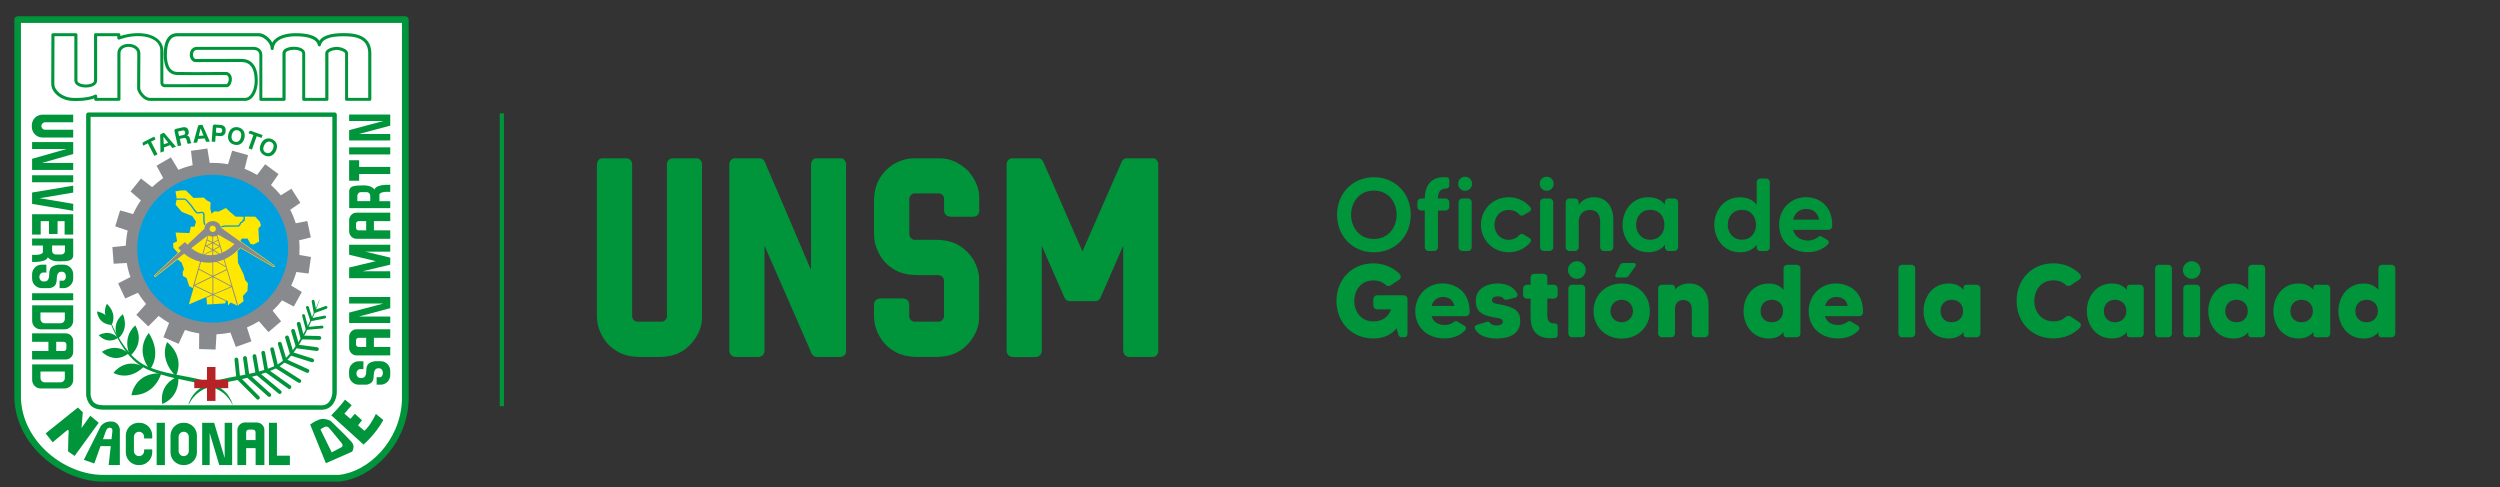 <?xml version="1.0" encoding="utf-8"?>
<!-- Generator: Adobe Illustrator 27.4.1, SVG Export Plug-In . SVG Version: 6.00 Build 0)  -->
<svg version="1.1" id="Capa_1" xmlns="http://www.w3.org/2000/svg" xmlns:xlink="http://www.w3.org/1999/xlink" x="0px" y="0px"
	 viewBox="0 0 462 90" style="enable-background:new 0 0 462 90;" xml:space="preserve">
<rect x="0" y="0" width="462" height="90" fill="#333333" stroke="none"/>
<style type="text/css">
	.st0{fill:#00953B;}
	.st1{fill:#FFFFFF;}
	.st2{fill:#B62327;}
	.st3{fill-rule:evenodd;clip-rule:evenodd;fill:#00953B;}
	.st4{fill-rule:evenodd;clip-rule:evenodd;fill:#00A0DF;}
	.st5{fill-rule:evenodd;clip-rule:evenodd;fill:#898A8D;}
	.st6{fill:#FFE800;}
	.st7{fill:#898A8D;}
</style>
<g>
	<path class="st0" d="M260.71,39.68c0,3.92-2.85,6.95-6.81,6.95c-3.96,0-6.81-3.02-6.81-6.95c0-3.92,2.85-6.93,6.81-6.93
		C257.86,32.76,260.71,35.76,260.71,39.68z M258.1,39.68c0-2.22-1.44-4.46-4.21-4.46c-2.77,0-4.21,2.24-4.21,4.46
		c0,2.24,1.44,4.48,4.21,4.48C256.67,44.16,258.1,41.92,258.1,39.68z"/>
	<path class="st0" d="M265.73,36.68h1.4c0.38,0,0.69,0.31,0.69,0.69v0.84c0,0.38-0.31,0.69-0.69,0.69h-1.4v6.79
		c0,0.38-0.31,0.69-0.69,0.69h-1.05c-0.38,0-0.69-0.31-0.69-0.69V38.9h-0.69c-0.36,0-0.67-0.31-0.67-0.69v-0.84
		c0-0.38,0.31-0.69,0.67-0.69h0.69c0-1.99,0.88-3.94,3.5-3.94c0.23,0,0.38,0,0.54,0.02c0.27,0.02,0.48,0.23,0.48,0.5v1.05
		c0,0.27-0.23,0.5-0.5,0.52C266.14,34.84,265.73,35.53,265.73,36.68z"/>
	<path class="st0" d="M269.46,33.96c0-0.71,0.57-1.3,1.28-1.3c0.73,0,1.3,0.59,1.3,1.3c0,0.71-0.57,1.3-1.3,1.3
		C270.04,35.26,269.46,34.67,269.46,33.96z M269.54,45.69v-8.32c0-0.38,0.31-0.69,0.69-0.69h1.05c0.38,0,0.69,0.31,0.69,0.69v8.32
		c0,0.38-0.31,0.69-0.69,0.69h-1.05C269.85,46.38,269.54,46.07,269.54,45.69z"/>
	<path class="st0" d="M280.81,43.4c0.17-0.19,0.44-0.25,0.65-0.12l1.22,0.71c0.27,0.15,0.34,0.5,0.15,0.75
		c-0.92,1.15-2.35,1.87-4.02,1.87c-2.91,0-5.13-2.24-5.13-5.07c0-2.85,2.22-5.09,5.13-5.09c1.66,0,3.1,0.73,4.02,1.88
		c0.19,0.25,0.11,0.59-0.15,0.77l-1.22,0.69c-0.21,0.13-0.48,0.08-0.65-0.11c-0.46-0.54-1.13-0.88-1.99-0.88
		c-1.63,0-2.64,1.24-2.64,2.76c0,1.49,1.01,2.76,2.64,2.76C279.68,44.29,280.35,43.95,280.81,43.4z"/>
	<path class="st0" d="M284.54,33.96c0-0.71,0.57-1.3,1.28-1.3c0.73,0,1.3,0.59,1.3,1.3c0,0.71-0.57,1.3-1.3,1.3
		C285.11,35.26,284.54,34.67,284.54,33.96z M284.61,45.69v-8.32c0-0.38,0.31-0.69,0.69-0.69h1.05c0.38,0,0.69,0.31,0.69,0.69v8.32
		c0,0.38-0.31,0.69-0.69,0.69h-1.05C284.92,46.38,284.61,46.07,284.61,45.69z"/>
	<path class="st0" d="M298.14,40.49v5.2c0,0.38-0.31,0.69-0.69,0.69h-1.05c-0.38,0-0.69-0.31-0.69-0.69v-4.71
		c0-1.24-0.52-2.18-1.89-2.18c-1.43,0-2.07,1.05-2.07,2.18v4.71c0,0.38-0.31,0.69-0.67,0.69h-1.07c-0.36,0-0.67-0.31-0.67-0.69
		v-8.32c0-0.38,0.31-0.69,0.67-0.69h1.07c0.36,0,0.67,0.31,0.67,0.69v0.5c0.54-0.78,1.42-1.42,2.83-1.42
		C297.03,36.45,298.14,38.42,298.14,40.49z"/>
	<path class="st0" d="M308.37,36.68h1.05c0.38,0,0.69,0.31,0.69,0.69v8.32c0,0.38-0.31,0.69-0.69,0.69h-1.05
		c-0.38,0-0.69-0.31-0.69-0.69v-0.46c-0.61,0.8-1.59,1.38-3.1,1.38c-3,0-4.73-2.54-4.73-5.07c0-2.55,1.72-5.09,4.73-5.09
		c1.51,0,2.49,0.57,3.1,1.38v-0.46C307.68,36.99,307.99,36.68,308.37,36.68z M307.59,41.54c0-1.51-0.96-2.76-2.62-2.76
		s-2.62,1.26-2.62,2.76c0,1.47,0.96,2.76,2.62,2.76S307.59,43.03,307.59,41.54z"/>
	<path class="st0" d="M325.3,32.99h1.07c0.38,0,0.69,0.31,0.69,0.69v12.02c0,0.38-0.31,0.69-0.69,0.69h-1.07
		c-0.36,0-0.67-0.31-0.67-0.69v-0.46c-0.63,0.8-1.59,1.38-3.1,1.38c-3,0-4.73-2.54-4.73-5.07c0-2.55,1.72-5.09,4.73-5.09
		c1.51,0,2.47,0.57,3.1,1.38v-4.15C324.63,33.29,324.93,32.99,325.3,32.99z M324.51,41.54c0-1.51-0.94-2.76-2.6-2.76
		s-2.62,1.26-2.62,2.76c0,1.47,0.96,2.76,2.62,2.76S324.51,43.03,324.51,41.54z"/>
	<path class="st0" d="M338.59,41.81c0,0.36-0.31,0.67-0.67,0.67h-6.56c0.34,1.28,1.42,1.97,2.76,1.97c0.88,0,1.53-0.36,1.91-0.69
		c0.17-0.15,0.4-0.17,0.59-0.06l1.09,0.65c0.29,0.17,0.33,0.56,0.1,0.8c-0.84,0.84-2.14,1.45-3.69,1.45c-3.21,0-5.34-2.12-5.34-5.07
		c0-3.04,2.28-5.09,4.96-5.09C336.49,36.45,338.73,38.38,338.59,41.81z M336.18,40.6c-0.25-1.28-1.11-1.99-2.41-1.99
		c-1.19,0-2.12,0.75-2.41,1.99H336.18z"/>
	<path class="st0" d="M254.47,54.57h4.97c0.36,0,0.67,0.31,0.67,0.69v6.47c0,0.33-0.27,0.59-0.59,0.59H259
		c-0.27,0-0.5-0.19-0.57-0.44l-0.33-1.22c-0.96,1.19-2.37,1.89-4.31,1.89c-3.96,0-6.81-2.97-6.81-6.93c0-3.98,2.85-6.95,6.81-6.95
		c1.97,0,3.67,0.75,4.88,1.97c0.29,0.31,0.25,0.82-0.11,1.05l-1.61,1.07c-0.27,0.17-0.61,0.13-0.84-0.08
		c-0.57-0.54-1.34-0.86-2.32-0.86c-2.33,0-3.52,1.89-3.52,3.79s1.19,3.79,3.52,3.79c1.82,0,2.85-0.98,3.29-2.24h-2.62
		c-0.36,0-0.67-0.31-0.67-0.69v-1.22C253.8,54.88,254.11,54.57,254.47,54.57z"/>
	<path class="st0" d="M271.59,57.73c0,0.38-0.31,0.69-0.67,0.69h-6.37c0.33,1.13,1.26,1.64,2.45,1.64c0.77,0,1.36-0.29,1.72-0.59
		c0.17-0.15,0.4-0.17,0.59-0.06l1.36,0.8c0.27,0.17,0.33,0.54,0.13,0.78c-0.84,0.94-2.18,1.55-3.81,1.55
		c-3.29,0-5.45-2.07-5.45-5.07c0-2.87,2.22-5.09,4.99-5.09C269.25,52.39,271.65,54.11,271.59,57.73z M268.76,56.54
		c-0.25-1.15-1.03-1.66-2.11-1.66c-0.99,0-1.8,0.59-2.09,1.66H268.76z"/>
	<path class="st0" d="M280.94,59.3c0,2.05-1.49,3.25-4.34,3.25c-1.72,0-3.39-0.48-4.02-1.78c-0.15-0.27,0-0.61,0.31-0.71l1.89-0.59
		c0.21-0.06,0.44,0.02,0.57,0.19c0.19,0.27,0.57,0.48,1.21,0.48c0.65,0,1.17-0.19,1.17-0.71c0-0.65-1.01-0.63-2.14-0.88
		c-1.88-0.4-2.87-1.07-2.87-2.98c0-2.03,1.72-3.18,4.15-3.18c1.45,0,2.91,0.61,3.52,1.88c0.13,0.29-0.04,0.65-0.34,0.73l-1.65,0.4
		c-0.19,0.04-0.4-0.04-0.52-0.21c-0.19-0.27-0.55-0.42-0.99-0.42c-0.61,0-1.17,0.17-1.17,0.73c0,0.63,1.03,0.67,1.8,0.82
		C279.97,56.83,280.94,57.52,280.94,59.3z"/>
	<path class="st0" d="M287.16,55.18h-1.22v3.06c0,1.01,0.36,1.53,1.34,1.53c0.02,0,0.04,0,0.06,0c0.29-0.02,0.52,0.21,0.52,0.5v1.65
		c0,0.25-0.17,0.46-0.42,0.5c-0.25,0.04-0.54,0.08-0.92,0.08c-2.99,0-3.67-2.03-3.67-3.94v-3.37h-0.69c-0.38,0-0.69-0.31-0.69-0.69
		v-1.19c0-0.38,0.31-0.69,0.69-0.69h0.69v-1.36c0-0.36,0.31-0.67,0.67-0.67h1.76c0.36,0,0.67,0.31,0.67,0.67v1.36h1.22
		c0.38,0,0.69,0.31,0.69,0.69v1.19C287.85,54.88,287.54,55.18,287.16,55.18z"/>
	<path class="st0" d="M289.76,49.9c0-0.9,0.75-1.63,1.65-1.63c0.9,0,1.63,0.73,1.63,1.63c0,0.9-0.73,1.63-1.63,1.63
		C290.5,51.53,289.76,50.8,289.76,49.9z M289.83,61.63v-8.32c0-0.38,0.31-0.69,0.69-0.69h1.74c0.38,0,0.69,0.31,0.69,0.69v8.32
		c0,0.38-0.31,0.69-0.69,0.69h-1.74C290.14,62.32,289.83,62.01,289.83,61.63z"/>
	<path class="st0" d="M304.89,57.48c0,2.87-2.16,5.09-5.2,5.09c-3.02,0-5.2-2.22-5.2-5.09c0-2.89,2.18-5.09,5.2-5.09
		C302.73,52.39,304.89,54.59,304.89,57.48z M301.77,57.48c0-1.13-0.82-2.08-2.09-2.08c-1.24,0-2.07,0.96-2.07,2.08
		c0,1.13,0.82,2.07,2.07,2.07C300.95,59.55,301.77,58.61,301.77,57.48z M300.07,48.6h1.89c0.27,0,0.44,0.31,0.29,0.54l-1.24,1.78
		c-0.15,0.23-0.42,0.36-0.69,0.36h-1.49c-0.25,0-0.42-0.27-0.31-0.48l0.78-1.7C299.44,48.79,299.74,48.6,300.07,48.6z"/>
	<path class="st0" d="M315.74,56.25v5.38c0,0.38-0.31,0.69-0.67,0.69h-1.76c-0.36,0-0.67-0.31-0.67-0.69V57.1
		c0-1.13-0.69-1.66-1.55-1.66c-0.92,0-1.55,0.57-1.55,1.66v4.53c0,0.38-0.31,0.69-0.69,0.69h-1.74c-0.38,0-0.69-0.31-0.69-0.69
		v-8.32c0-0.38,0.31-0.69,0.69-0.69h1.91c0.29,0,0.52,0.23,0.52,0.52v0.36c0.54-0.63,1.38-1.11,2.64-1.11
		C314.61,52.39,315.74,54.3,315.74,56.25z"/>
	<path class="st0" d="M330.29,48.93h1.74c0.38,0,0.69,0.31,0.69,0.69v12.02c0,0.38-0.31,0.69-0.69,0.69h-1.91
		c-0.29,0-0.52-0.23-0.52-0.52v-0.44c-0.56,0.71-1.42,1.19-2.74,1.19c-3,0-4.65-2.54-4.65-5.07c0-2.54,1.65-5.09,4.65-5.09
		c1.32,0,2.18,0.48,2.74,1.19v-3.96C329.6,49.23,329.91,48.93,330.29,48.93z M329.51,57.48c0-1.3-0.9-2.08-2.07-2.08
		c-1.3,0-2.09,0.88-2.09,2.08c0,1.19,0.78,2.07,2.09,2.07C328.61,59.55,329.51,58.76,329.51,57.48z"/>
	<path class="st0" d="M344.29,57.73c0,0.38-0.31,0.69-0.67,0.69h-6.37c0.33,1.13,1.26,1.64,2.45,1.64c0.77,0,1.36-0.29,1.72-0.59
		c0.17-0.15,0.4-0.17,0.59-0.06l1.36,0.8c0.27,0.17,0.33,0.54,0.13,0.78c-0.84,0.94-2.18,1.55-3.81,1.55
		c-3.29,0-5.45-2.07-5.45-5.07c0-2.87,2.22-5.09,4.99-5.09C341.96,52.39,344.35,54.11,344.29,57.73z M341.46,56.54
		c-0.25-1.15-1.03-1.66-2.11-1.66c-0.99,0-1.8,0.59-2.09,1.66H341.46z"/>
	<path class="st0" d="M351.5,48.93h1.76c0.36,0,0.67,0.31,0.67,0.69v12.02c0,0.38-0.31,0.69-0.67,0.69h-1.76
		c-0.36,0-0.67-0.31-0.67-0.69V49.62C350.83,49.23,351.14,48.93,351.5,48.93z"/>
	<path class="st0" d="M363.38,52.62h1.91c0.38,0,0.69,0.31,0.69,0.69v8.32c0,0.38-0.31,0.69-0.69,0.69h-1.91
		c-0.29,0-0.52-0.23-0.52-0.52v-0.44c-0.57,0.71-1.44,1.19-2.74,1.19c-3.02,0-4.65-2.54-4.65-5.07c0-2.54,1.63-5.09,4.65-5.09
		c1.3,0,2.16,0.48,2.74,1.19v-0.44C362.86,52.85,363.09,52.62,363.38,52.62z M362.77,57.48c0-1.3-0.92-2.08-2.09-2.08
		c-1.28,0-2.07,0.88-2.07,2.08c0,1.19,0.78,2.07,2.07,2.07C361.85,59.55,362.77,58.76,362.77,57.48z"/>
	<path class="st0" d="M381.78,58.55c0.25-0.21,0.57-0.25,0.84-0.08l1.61,1.07c0.36,0.23,0.42,0.73,0.11,1.05
		c-1.21,1.22-2.91,1.95-4.88,1.95c-3.96,0-6.79-2.97-6.79-6.93c0-3.98,2.83-6.95,6.79-6.95c1.97,0,3.67,0.75,4.88,1.97
		c0.31,0.31,0.25,0.82-0.11,1.05l-1.61,1.07c-0.27,0.17-0.59,0.13-0.84-0.08c-0.55-0.54-1.34-0.86-2.32-0.86
		c-2.33,0-3.52,1.89-3.52,3.79s1.19,3.79,3.52,3.79C380.44,59.41,381.23,59.07,381.78,58.55z"/>
	<path class="st0" d="M393.56,52.62h1.91c0.38,0,0.69,0.31,0.69,0.69v8.32c0,0.38-0.31,0.69-0.69,0.69h-1.91
		c-0.29,0-0.52-0.23-0.52-0.52v-0.44c-0.57,0.71-1.44,1.19-2.74,1.19c-3.02,0-4.65-2.54-4.65-5.07c0-2.54,1.63-5.09,4.65-5.09
		c1.3,0,2.16,0.48,2.74,1.19v-0.44C393.05,52.85,393.28,52.62,393.56,52.62z M392.95,57.48c0-1.3-0.92-2.08-2.09-2.08
		c-1.28,0-2.07,0.88-2.07,2.08c0,1.19,0.78,2.07,2.07,2.07C392.03,59.55,392.95,58.76,392.95,57.48z"/>
	<path class="st0" d="M398.94,48.93h1.76c0.36,0,0.67,0.31,0.67,0.69v12.02c0,0.38-0.31,0.69-0.67,0.69h-1.76
		c-0.36,0-0.67-0.31-0.67-0.69V49.62C398.27,49.23,398.57,48.93,398.94,48.93z"/>
	<path class="st0" d="M403.39,49.9c0-0.9,0.75-1.63,1.65-1.63c0.9,0,1.63,0.73,1.63,1.63c0,0.9-0.73,1.63-1.63,1.63
		C404.14,51.53,403.39,50.8,403.39,49.9z M403.47,61.63v-8.32c0-0.38,0.31-0.69,0.69-0.69h1.74c0.38,0,0.69,0.31,0.69,0.69v8.32
		c0,0.38-0.31,0.69-0.69,0.69h-1.74C403.78,62.32,403.47,62.01,403.47,61.63z"/>
	<path class="st0" d="M416.17,48.93h1.74c0.38,0,0.69,0.31,0.69,0.69v12.02c0,0.38-0.31,0.69-0.69,0.69H416
		c-0.29,0-0.52-0.23-0.52-0.52v-0.44c-0.56,0.71-1.42,1.19-2.74,1.19c-3,0-4.65-2.54-4.65-5.07c0-2.54,1.65-5.09,4.65-5.09
		c1.32,0,2.18,0.48,2.74,1.19v-3.96C415.48,49.23,415.79,48.93,416.17,48.93z M415.39,57.48c0-1.3-0.9-2.08-2.07-2.08
		c-1.3,0-2.09,0.88-2.09,2.08c0,1.19,0.78,2.07,2.09,2.07C414.49,59.55,415.39,58.76,415.39,57.48z"/>
	<path class="st0" d="M428.03,52.62h1.91c0.38,0,0.69,0.31,0.69,0.69v8.32c0,0.38-0.31,0.69-0.69,0.69h-1.91
		c-0.29,0-0.52-0.23-0.52-0.52v-0.44c-0.57,0.71-1.44,1.19-2.74,1.19c-3.02,0-4.65-2.54-4.65-5.07c0-2.54,1.63-5.09,4.65-5.09
		c1.3,0,2.16,0.48,2.74,1.19v-0.44C427.52,52.85,427.75,52.62,428.03,52.62z M427.42,57.48c0-1.3-0.92-2.08-2.09-2.08
		c-1.28,0-2.07,0.88-2.07,2.08c0,1.19,0.78,2.07,2.07,2.07C426.5,59.55,427.42,58.76,427.42,57.48z"/>
	<path class="st0" d="M440.22,48.93h1.74c0.38,0,0.69,0.31,0.69,0.69v12.02c0,0.38-0.31,0.69-0.69,0.69h-1.91
		c-0.29,0-0.52-0.23-0.52-0.52v-0.44c-0.56,0.71-1.42,1.19-2.74,1.19c-3,0-4.65-2.54-4.65-5.07c0-2.54,1.65-5.09,4.65-5.09
		c1.32,0,2.18,0.48,2.74,1.19v-3.96C439.53,49.23,439.83,48.93,440.22,48.93z M439.43,57.48c0-1.3-0.9-2.08-2.07-2.08
		c-1.3,0-2.09,0.88-2.09,2.08c0,1.19,0.78,2.07,2.09,2.07C438.53,59.55,439.43,58.76,439.43,57.48z"/>
</g>
<g id="Logotipo_iniciales">
	<path class="st0" d="M111.27,29.26h4.62c0.62,0.13,0.93,0.53,0.93,1.2v27.99c0,0.46,0.26,0.78,0.78,0.98
		c0.07,0.02,0.14,0.02,0.22,0.02h4.43c0.46,0,0.78-0.26,0.98-0.78c0.02-0.07,0.02-0.14,0.02-0.22V30.46c0-0.67,0.31-1.07,0.93-1.2
		h4.57c0.47,0,0.8,0.29,0.98,0.86v28.6c0,1.62-0.64,3.18-1.91,4.7c-0.73,0.77-1.37,1.29-1.91,1.57c-1.11,0.65-2.52,0.98-4.23,0.98
		h-3.28c-1.94,0-3.51-0.42-4.7-1.27c-1.44-0.9-2.46-2.28-3.08-4.16c-0.21-0.64-0.32-1.53-0.32-2.67V30.56
		c0-0.62,0.22-1.04,0.66-1.25C111.14,29.28,111.24,29.26,111.27,29.26z"/>
	<path class="st0" d="M140.48,29.26c0.47,0,0.86,0.46,1.15,1.37c0.06,0.07,2.8,6.47,8.22,19.21h0.02V30.56
		c0-0.62,0.22-1.04,0.66-1.25c0.16-0.03,0.26-0.05,0.29-0.05h4.6c0.42,0,0.73,0.29,0.93,0.86v34.92c-0.13,0.62-0.53,0.93-1.2,0.93
		h-4.09c-0.65,0-1.08-0.39-1.3-1.17c-0.1-0.2-2.92-6.65-8.46-19.36h-0.02v19.28c0,0.59-0.23,0.97-0.68,1.15
		c-0.13,0.07-0.32,0.1-0.56,0.1h-3.94c-0.88,0-1.32-0.44-1.32-1.32V30.39c0-0.57,0.29-0.95,0.86-1.13H140.48z"/>
	<path class="st0" d="M168.78,29.26h4.97c1.81,0,3.53,0.77,5.16,2.32c1.37,1.6,2.05,3.23,2.05,4.89v2.67
		c-0.13,0.6-0.53,0.91-1.2,0.91h-4.04c-0.57,0-0.95-0.23-1.15-0.69c-0.07-0.11-0.1-0.29-0.1-0.54v-2.08c0-0.46-0.25-0.78-0.76-0.98
		c-0.08-0.02-0.16-0.02-0.24-0.02h-4.43c-0.46,0-0.78,0.25-0.98,0.76c-0.02,0.08-0.02,0.16-0.02,0.24v6.58
		c0,0.46,0.26,0.78,0.78,0.98c0.07,0.02,0.14,0.02,0.22,0.02h3.86c2.02,0,3.65,0.47,4.89,1.42c0.68,0.47,1.35,1.16,1.98,2.06
		c0.78,1.34,1.17,2.6,1.17,3.79v7.12c0,1.62-0.64,3.18-1.91,4.7c-0.73,0.77-1.37,1.29-1.91,1.57c-1.11,0.65-2.52,0.98-4.23,0.98
		h-3.28c-1.94,0-3.51-0.42-4.7-1.27c-1.44-0.9-2.46-2.28-3.08-4.16c-0.21-0.64-0.32-1.53-0.32-2.67v-1.39
		c0-0.88,0.44-1.32,1.32-1.32h3.94c0.59,0,0.97,0.23,1.15,0.68c0.07,0.11,0.1,0.29,0.1,0.54v2.08c0,0.46,0.26,0.78,0.78,0.98
		c0.07,0.02,0.14,0.02,0.22,0.02h4.43c0.46,0,0.78-0.26,0.98-0.78c0.02-0.07,0.02-0.14,0.02-0.22v-6.58c0-0.47-0.25-0.8-0.76-0.98
		c-0.08-0.03-0.16-0.05-0.24-0.05h-3.84c-1.94,0-3.51-0.42-4.7-1.25c-1.44-0.91-2.46-2.31-3.08-4.18c-0.21-0.62-0.32-1.5-0.32-2.64
		v-5.46c0-2.02,0.47-3.65,1.42-4.89c0.46-0.68,1.13-1.35,2.03-1.98C166.32,29.65,167.59,29.26,168.78,29.26z"/>
	<path class="st0" d="M191.97,29.26c0.46,0,0.85,0.48,1.17,1.44c0.05,0.07,2.34,5.3,6.87,15.71h0.05
		c4.7-10.75,7.13-16.31,7.31-16.69c0.24-0.31,0.5-0.46,0.76-0.46h4.94c0.47,0,0.8,0.29,0.98,0.86v34.92
		c-0.13,0.62-0.53,0.93-1.2,0.93h-3.96c-0.88,0-1.32-0.44-1.32-1.32V45.44h-0.02c-2.72,6.28-4.15,9.54-4.28,9.79
		c-0.26,0.28-0.54,0.42-0.83,0.42h-4.72c-0.57,0-0.96-0.35-1.17-1.05c-2.64-5.97-3.98-9.02-4.01-9.15h-0.02v19.28
		c0,0.59-0.23,0.97-0.68,1.15c-0.11,0.07-0.3,0.1-0.56,0.1h-3.94c-0.88,0-1.32-0.44-1.32-1.32V30.39c0-0.57,0.29-0.95,0.86-1.13
		H191.97z"/>
</g>
<g id="Separador_00000021831872939351264230000000137491648151756434_">
	<rect x="92.35" y="20.95" class="st0" width="0.78" height="54.11"/>
</g>
<g id="Escudo_00000145029835758709467870000000920010310044604830_">
	<path id="Cuadro_1_00000075154110340595645610000000248498242129939096_" class="st1" d="M74.9,3.62v70.33
		c-0.28,7.68-6.28,13.84-12.24,14.43h-43.8c-6.87-0.1-15.19-5.99-15.6-14.68V3.62H74.9z"/>
	<path id="Marco_1_00000133523811014020742650000009406152702658944176_" class="st0" d="M62.66,89h-43.8
		c-7.34-0.1-15.8-6.4-16.21-15.27l0-70.11C2.64,3.28,2.91,3,3.25,3H74.9c0.34,0,0.62,0.28,0.62,0.62v70.33
		c-0.3,8.29-6.86,14.46-12.8,15.04C62.7,89,62.68,89,62.66,89z M3.87,4.24V73.7c0.38,8.16,8.2,13.97,14.99,14.06h43.77
		c5.41-0.55,11.38-6.23,11.65-13.83l0-69.69H3.87z"/>
	<g id="Marco_2_00000104703798648497176810000017277771549601838983_">
		<path class="st0" d="M59.53,75.72l-40.37-0.01c-2.37,0-2.96-1.23-3.23-2.56c-0.01-0.03-0.01-0.06-0.01-0.08V21.19
			c0-0.23,0.18-0.41,0.41-0.41h45.5c0.23,0,0.41,0.18,0.41,0.41v51.4C62.19,73.65,61.58,75.64,59.53,75.72z M16.74,73.02
			c0.22,1.06,0.56,1.87,2.42,1.87l40.36,0.01c1.78-0.07,1.9-2.24,1.9-2.33l0-50.97H16.74V73.02z"/>
	</g>
	<path id="siglas_unsm_00000178175621660231934090000009533324212410242998_" class="st0" d="M14.17,18.67
		c-0.27,0-0.56-0.01-0.87-0.02c-2.08-0.11-3.83-1.56-3.83-3.16l0.03-9.07c0-0.16,0.13-0.28,0.28-0.28l4.25,0
		c0.08,0,0.15,0.03,0.2,0.08c0.05,0.05,0.08,0.13,0.08,0.2v8.49c0.04,0.48,0.89,0.74,1.69,0.71c0.69-0.03,1.38-0.28,1.38-0.71V6.41
		c0-0.16,0.13-0.28,0.28-0.28l4.3,0c0.16,0,0.28,0.13,0.28,0.28v0.24c0.66-0.22,2.09-0.61,3.83-0.51c2.45,0.15,4.1,1.42,4.1,3.17
		c0,1.62,0.02,5.71,0.02,5.71c-0.03,0.5,0.08,0.51,0.24,0.54c2.5-0.02,5.08-0.01,7.64-0.01c1.27,0,2.53,0,3.78,0
		c0.12,0,0.35-0.29,0.41-0.73c0.02-0.19,0.06-0.8-0.45-0.96c-0.67,0-1.47,0.01-2.35,0.01c-2.14,0.02-4.8,0.04-6.72-0.01
		c-1.62-0.04-2.51-1.39-2.49-3.82c0.03-3.24,1.38-3.92,2.51-3.92h15.04c0.62,0,1.37,0.38,1.96,1c0.23,0.24,0.42,0.5,0.56,0.76
		c0.69-1.26,2.51-1.74,4.21-1.75c2.35-0.02,3.88,0.46,4.49,1.41c0.87-1.33,3.21-1.45,5.01-1.41c3.05,0.07,4.59,1.33,4.59,3.73
		c0,2.82,0,8.49,0,8.49c0,0.16-0.13,0.28-0.28,0.28h-4.29c-0.08,0-0.15-0.03-0.2-0.08c-0.05-0.05-0.08-0.13-0.08-0.2
		c0,0,0-5.45,0-8.49c0-0.04-0.03-0.1-0.09-0.15c-0.29-0.29-0.99-0.48-1.44-0.49c-0.6,0.01-1.55,0.3-1.55,0.63v8.51
		c0,0.16-0.13,0.28-0.28,0.28h-4.28c-0.16,0-0.28-0.13-0.28-0.28V9.87c0-0.18-0.14-0.34-0.4-0.46c-0.29-0.13-0.7-0.21-1.13-0.21
		c-0.76,0-1.54,0.25-1.54,0.67v8.49c0,0.16-0.13,0.28-0.28,0.28h-4.29c-0.08,0-0.15-0.03-0.2-0.08c-0.05-0.05-0.08-0.13-0.08-0.2
		c0,0,0-5.62,0-8.17c0-0.58-0.35-0.92-0.99-0.97l-10.66,0c-0.66,0.15-0.63,0.83-0.62,0.97c0.03,0.35,0.23,0.71,0.5,0.71
		c0.58,0,1.67,0,2.93-0.01c1.78-0.01,3.91-0.01,5.51-0.01c1.94,0,3.02,1.39,3.04,3.93c0.01,1.36-0.39,2.59-1.07,3.27
		c-0.37,0.37-0.8,0.56-1.26,0.56c-4.7,0-17.54,0-17.54,0c-0.65,0.03-1.19-0.36-1.53-0.69c-0.52-0.5-0.9-1.19-0.9-1.64
		c0-1.94,0-3.21,0.03-6.4c0-0.53-0.32-0.83-0.6-0.99c-0.57-0.33-1.41-0.35-1.95-0.03c-0.26,0.15-0.56,0.44-0.56,0.97v8.49
		c0,0.16-0.13,0.28-0.28,0.28h-4.3c-0.16,0-0.28-0.13-0.28-0.28v-0.17C16.87,18.39,15.84,18.67,14.17,18.67z M10.07,6.69l-0.03,8.79
		c0,1.29,1.53,2.5,3.29,2.6c2.98,0.15,4.18-0.56,4.19-0.57c0.09-0.05,0.2-0.06,0.29-0.01c0.09,0.05,0.15,0.14,0.15,0.25v0.33h3.73
		V9.87c0-0.63,0.3-1.15,0.85-1.46c0.72-0.41,1.78-0.4,2.52,0.03c0.57,0.33,0.88,0.86,0.88,1.49c-0.03,3.18-0.03,4.45-0.03,6.39
		c0,0.23,0.25,0.78,0.72,1.24c0.37,0.35,0.77,0.54,1.13,0.53c0.01,0,12.85,0,17.55,0c0.3,0,0.59-0.13,0.85-0.4
		c0.57-0.57,0.92-1.67,0.91-2.87c-0.02-2.23-0.85-3.36-2.47-3.36c-1.6,0-3.73,0.01-5.51,0.01c-1.27,0-2.35,0.01-2.94,0.01
		c-0.55,0-1-0.51-1.07-1.22c-0.06-0.67,0.25-1.42,1.1-1.59c0.02,0,0.04-0.01,0.05-0.01h10.71c0.96,0.07,1.54,0.65,1.54,1.54
		c0,2.21,0,6.71,0,7.88h3.72V9.87c0-1.28,2.37-1.49,3.47-0.97c0.47,0.22,0.73,0.57,0.73,0.97v8.21h3.71V9.86
		c0-0.88,1.45-1.19,2.11-1.2c0.57-0.01,1.43,0.24,1.84,0.65c0.22,0.21,0.26,0.42,0.26,0.56c0,2.63,0,7.05,0,8.21h3.73
		c0-1.18,0-5.77,0-8.21c0-2.09-1.28-3.1-4.04-3.16c-1.85-0.04-4.36,0.08-4.72,1.64c-0.03,0.13-0.15,0.24-0.28,0.22
		c-0.13,0-0.25-0.1-0.27-0.23c-0.28-1.37-2.46-1.65-4.21-1.63c-1.86,0.01-3.86,0.61-3.94,2.27c0,0,0,0,0,0
		c-0.01,0.16-0.14,0.28-0.3,0.27c-0.16-0.01-0.28-0.14-0.27-0.3c0,0,0,0,0,0l0,0c0.02-0.43-0.24-0.96-0.68-1.42
		c-0.48-0.5-1.09-0.82-1.55-0.82H32.78c-1.27,0-1.92,1.13-1.94,3.35c-0.01,1.46,0.32,3.2,1.94,3.24c1.91,0.05,4.57,0.03,6.7,0.01
		c0.89-0.01,1.71-0.01,2.39-0.01h0c0.02,0,0.05,0,0.07,0.01c0.65,0.17,1,0.8,0.89,1.59c-0.08,0.61-0.44,1.22-0.97,1.22
		c-1.25,0-2.51,0-3.78,0c-2.55,0-5.14-0.01-7.67,0c-0.58-0.08-0.81-0.43-0.77-1.12l0,0c0,0-0.02-4.08-0.02-5.7
		c0-1.45-1.4-2.48-3.57-2.61c-2.23-0.13-3.95,0.61-3.97,0.61c-0.09,0.04-0.19,0.03-0.27-0.02c-0.08-0.05-0.13-0.14-0.13-0.24V6.69
		l-3.73,0v8.2c0,0.72-0.77,1.23-1.93,1.28c-1.05,0.04-2.21-0.33-2.28-1.25l0-8.23L10.07,6.69z"/>
	<g id="Laurel_y_cruz_00000181062956038427789730000001043332072890480001_">
		<g>
			<path class="st0" d="M59.06,55.42c0,0-0.16,0.5-0.48,1.35c-0.32,0.85-0.8,2.06-1.46,3.47c-0.67,1.41-1.5,3.04-2.66,4.63
				c-0.58,0.8-1.24,1.58-2.04,2.26c-0.4,0.33-0.83,0.65-1.32,0.89c-0.25,0.12-0.47,0.22-0.71,0.33c-0.24,0.1-0.49,0.21-0.73,0.3
				c-1.96,0.76-4.02,1.22-5.93,1.61c-0.95,0.2-1.88,0.36-2.73,0.56c-0.86,0.19-1.66,0.41-2.37,0.68c-0.71,0.27-1.32,0.59-1.82,0.94
				c-0.5,0.36-0.87,0.75-1.15,1.09c-0.14,0.18-0.26,0.33-0.35,0.48c-0.09,0.15-0.17,0.27-0.23,0.38c-0.12,0.21-0.18,0.33-0.18,0.33
				l0,0c-0.01,0.02-0.03,0.02-0.05,0.01c-0.02-0.01-0.02-0.03-0.02-0.04c0,0,0.04-0.12,0.13-0.36c0.04-0.12,0.1-0.25,0.18-0.42
				c0.07-0.17,0.18-0.34,0.3-0.54c0.24-0.39,0.6-0.84,1.1-1.27c0.5-0.43,1.13-0.83,1.86-1.15c0.73-0.33,1.55-0.59,2.43-0.82
				c0.88-0.21,1.8-0.42,2.76-0.58c1.91-0.35,3.95-0.7,5.88-1.4c0.24-0.08,0.47-0.18,0.71-0.27c0.23-0.1,0.49-0.2,0.71-0.3
				c0.45-0.21,0.86-0.5,1.25-0.8c0.77-0.63,1.43-1.38,2.02-2.14c1.16-1.54,2.05-3.13,2.76-4.51c0.7-1.39,1.22-2.58,1.57-3.41
				c0.35-0.84,0.52-1.33,0.52-1.33c0.01-0.02,0.03-0.03,0.05-0.02C59.05,55.38,59.06,55.4,59.06,55.42"/>
			<g>
				<g>
					<path class="st0" d="M47.67,73.85c-0.09,0-0.18-0.03-0.25-0.1l-3.73-3.74l-0.35-3.54c-0.02-0.19,0.12-0.36,0.31-0.38
						c0.19-0.02,0.36,0.12,0.38,0.31l0.33,3.29l3.55,3.56c0.14,0.14,0.14,0.36,0,0.5C47.85,73.82,47.76,73.85,47.67,73.85z"/>
				</g>
				<g>
					<path class="st0" d="M49.76,73.35c-0.08,0-0.17-0.03-0.23-0.09l-4.14-3.72l-0.47-3.33c-0.03-0.19,0.11-0.37,0.3-0.4
						c0.2-0.03,0.37,0.11,0.4,0.3l0.44,3.08L50,72.74c0.14,0.13,0.16,0.35,0.03,0.49C49.95,73.31,49.86,73.35,49.76,73.35z"/>
				</g>
				<g>
					<path class="st0" d="M51.7,72.81c-0.08,0-0.16-0.03-0.22-0.08l-4.22-3.52l-0.58-3.34c-0.03-0.19,0.1-0.37,0.29-0.41
						c0.2-0.03,0.37,0.1,0.4,0.29l0.53,3.09l4.02,3.36c0.15,0.12,0.17,0.34,0.04,0.49C51.9,72.77,51.8,72.81,51.7,72.81z"/>
				</g>
				<g>
					<path class="st0" d="M53.49,71.89c-0.07,0-0.14-0.02-0.2-0.06l-4.39-3.14l-0.6-3.44c-0.03-0.19,0.09-0.37,0.28-0.41
						c0.19-0.03,0.37,0.09,0.4,0.28l0.55,3.15l4.16,2.97c0.16,0.11,0.19,0.33,0.08,0.49C53.71,71.84,53.6,71.89,53.49,71.89z"/>
				</g>
				<g>
					<path class="st0" d="M55.31,70.76c-0.06,0-0.13-0.02-0.19-0.05l-4.38-2.78l-0.79-3.32c-0.04-0.19,0.07-0.38,0.26-0.42
						c0.19-0.04,0.38,0.07,0.42,0.26l0.73,3.05l4.14,2.63c0.16,0.1,0.21,0.32,0.11,0.48C55.54,70.7,55.43,70.76,55.31,70.76z"/>
				</g>
				<g>
					<path class="st0" d="M56.81,68.91c-0.05,0-0.1-0.01-0.14-0.03l-4.31-1.96l-0.99-3.29c-0.06-0.19,0.05-0.38,0.23-0.44
						c0.19-0.05,0.38,0.05,0.44,0.23l0.9,2.99l4.02,1.82c0.18,0.08,0.25,0.29,0.17,0.46C57.07,68.83,56.94,68.91,56.81,68.91z"/>
				</g>
				<g>
					<path class="st0" d="M57.69,66.95c-0.03,0-0.07-0.01-0.11-0.02l-3.92-1.24l-0.96-3.23c-0.06-0.19,0.05-0.38,0.24-0.44
						c0.19-0.06,0.38,0.05,0.44,0.24l0.86,2.88l3.56,1.13c0.18,0.06,0.29,0.26,0.23,0.44C57.98,66.86,57.84,66.95,57.69,66.95z"/>
				</g>
				<g>
					<path class="st0" d="M58.56,64.86c-0.02,0-0.03,0-0.05,0l-3.77-0.5l-0.92-3.11c-0.05-0.19,0.05-0.38,0.24-0.44
						c0.19-0.05,0.38,0.05,0.44,0.24l0.79,2.68l3.32,0.44c0.19,0.03,0.33,0.2,0.3,0.39C58.88,64.73,58.73,64.86,58.56,64.86z"/>
				</g>
				<g>
					<path class="st0" d="M59.02,62.8C59.02,62.8,59.02,62.8,59.02,62.8l-3.44-0.09l-0.72-2.78c-0.05-0.19,0.06-0.38,0.25-0.43
						c0.19-0.05,0.38,0.06,0.43,0.25l0.59,2.27l2.9,0.08c0.19,0.01,0.35,0.17,0.34,0.36C59.37,62.65,59.21,62.8,59.02,62.8z"/>
				</g>
				<g>
					<path class="st0" d="M56.53,60.97l-0.69-2.59c-0.04-0.14,0.05-0.28,0.19-0.32c0.14-0.04,0.28,0.05,0.32,0.19l0.57,2.16
						l2.57-0.23c0.14-0.02,0.27,0.09,0.28,0.24c0.01,0.14-0.09,0.27-0.24,0.28L56.53,60.97z"/>
				</g>
				<g>
					<path class="st0" d="M57.37,59.37l-0.81-2.48c-0.04-0.14,0.03-0.29,0.17-0.33c0.14-0.04,0.29,0.03,0.33,0.17l0.66,2.04
						l2.23-0.44c0.14-0.03,0.28,0.06,0.31,0.21c0.03,0.14-0.06,0.28-0.21,0.31L57.37,59.37z"/>
				</g>
				<g>
					<path class="st0" d="M58,57.9l-0.4-2.18c-0.03-0.14,0.07-0.28,0.21-0.31c0.14-0.02,0.28,0.07,0.31,0.21l0.29,1.57l1.74-0.63
						c0.14-0.05,0.29,0.02,0.34,0.16c0.05,0.14-0.02,0.29-0.16,0.34L58,57.9z"/>
				</g>
			</g>
		</g>
		<g>
			<path class="st0" d="M19.86,58.01c0,0,0.15,0.45,0.48,1.22c0.33,0.76,0.83,1.84,1.54,3.07c0.36,0.61,0.77,1.26,1.26,1.91
				c0.49,0.65,1.03,1.31,1.68,1.9c0.64,0.6,1.38,1.14,2.19,1.51c0.22,0.09,0.43,0.18,0.65,0.28c0.22,0.08,0.43,0.17,0.65,0.24
				c0.44,0.16,0.89,0.31,1.34,0.43c1.81,0.52,3.68,0.81,5.45,1.15c0.88,0.18,1.73,0.36,2.53,0.6c0.8,0.23,1.55,0.51,2.2,0.84
				c0.66,0.33,1.22,0.73,1.65,1.14c0.22,0.2,0.41,0.42,0.57,0.61c0.15,0.21,0.29,0.4,0.39,0.59c0.11,0.18,0.2,0.35,0.27,0.5
				c0.08,0.15,0.13,0.28,0.16,0.39C42.96,74.6,43,74.72,43,74.72c0.01,0.02,0,0.04-0.02,0.05c-0.02,0-0.03,0-0.04-0.02l0,0
				c0,0-0.06-0.1-0.16-0.3c-0.05-0.1-0.12-0.22-0.21-0.35c-0.08-0.14-0.18-0.29-0.31-0.45c-0.25-0.32-0.58-0.69-1.03-1.04
				c-0.44-0.35-0.99-0.66-1.63-0.94c-0.64-0.27-1.36-0.5-2.14-0.69c-0.78-0.19-1.62-0.37-2.49-0.53c-1.74-0.35-3.63-0.73-5.47-1.32
				c-0.46-0.15-0.91-0.31-1.36-0.48c-0.22-0.09-0.45-0.18-0.67-0.27c-0.21-0.1-0.43-0.2-0.64-0.3c-0.88-0.44-1.63-1.02-2.28-1.66
				c-0.65-0.64-1.19-1.33-1.66-2.01c-0.47-0.68-0.87-1.35-1.21-1.98c-0.68-1.27-1.14-2.37-1.44-3.15c-0.3-0.78-0.44-1.24-0.44-1.24
				c-0.01-0.02,0-0.04,0.02-0.04C19.84,57.98,19.85,57.99,19.86,58.01"/>
			<path class="st0" d="M30,74.66c3.45-1.44,2.95-5.11,2.95-5.11C29.11,71.08,30,74.66,30,74.66"/>
			<path class="st0" d="M24.29,73.04c4.45,0.11,5.51-4.05,5.51-4.05C24.88,68.78,24.29,73.04,24.29,73.04"/>
			<path class="st0" d="M30.87,63.22c-1.5,3.5,1.64,6.31,1.64,6.31C34.24,65.69,30.87,63.22,30.87,63.22"/>
			<path class="st0" d="M27.7,68.31c2.36-3.25-0.22-6.78-0.22-6.78C24.82,65.07,27.7,68.31,27.7,68.31"/>
			<path class="st0" d="M20.96,68.92c3.19,1.58,5.59-1.14,5.59-1.14C23.05,65.97,20.96,68.92,20.96,68.92"/>
			<path class="st0" d="M24.99,60.14c-2.62,2.41-0.95,5.63-0.95,5.63C26.99,63.16,24.99,60.14,24.99,60.14"/>
			<path class="st0" d="M23.76,65.3c-2.43-2.11-4.94-0.27-4.94-0.27C21.47,67.41,23.76,65.3,23.76,65.3"/>
			<path class="st0" d="M21.82,62.43c-1.64-1.68-3.58-0.49-3.58-0.49C20.03,63.82,21.82,62.43,21.82,62.43"/>
			<path class="st0" d="M21.86,62.55c2.13-1.89,0.84-4.49,0.84-4.49C20.3,60.11,21.86,62.55,21.86,62.55"/>
			<path class="st0" d="M20.68,59.97c1-2.24-0.94-3.83-0.94-3.83C18.59,58.6,20.68,59.97,20.68,59.97"/>
			<path class="st0" d="M20.55,60.05c-0.35-2.23-2.63-2.49-2.63-2.49C18.25,60.04,20.55,60.05,20.55,60.05"/>
		</g>
		<polygon class="st2" points="42.17,70.17 39.82,70.17 39.82,67.82 38.25,67.82 38.25,70.17 35.9,70.17 35.9,71.73 38.25,71.73 
			38.25,74.09 39.82,74.09 39.82,71.73 42.17,71.73 		"/>
	</g>
	<g id="Tarapoto_00000004542723699872374390000011187398613206318730_">
		<path class="st0" d="M26.52,26.25l1.97-1.01l0.26,0.51l-0.84,0.43l1.2,2.33l-0.58,0.3l-1.2-2.33l-0.84,0.43l-0.1-0.2
			C26.3,26.54,26.36,26.33,26.52,26.25"/>
		<path class="st0" d="M30.31,24.53l2.2,2.58l-0.65,0.24l-0.43-0.53l-1.15,0.44l0.03,0.69l-0.65,0.25l-0.06-3.17
			c-0.01-0.15,0.07-0.25,0.22-0.31L30.31,24.53z M30.26,26.68l0.82-0.31l-0.89-1.11L30.26,26.68z"/>
		<path class="st0" d="M34.56,25.07c0.14,0.02,0.26,0.07,0.35,0.15c0.08,0.09,0.14,0.24,0.2,0.44l0.16,0.6
			c0.03,0.1,0.08,0.16,0.15,0.18l-0.7,0.16c-0.05-0.05-0.07-0.11-0.09-0.18c-0.02-0.04-0.07-0.22-0.14-0.52
			c-0.11-0.37-0.2-0.47-0.58-0.39l-0.68,0.15l0.27,1.21l-0.64,0.14l-0.62-2.78c-0.04-0.18,0.07-0.37,0.24-0.41l1.18-0.27
			c0.65-0.14,1.06,0.02,1.2,0.67C34.95,24.63,34.84,24.92,34.56,25.07 M33.7,24.13l-0.79,0.18l0.18,0.82l0.75-0.17
			c0.3-0.07,0.45-0.22,0.38-0.52C34.16,24.15,33.98,24.06,33.7,24.13"/>
		<path class="st0" d="M37.4,23.06l1.38,3.1l-0.69,0.05l-0.26-0.63l-1.23,0.09l-0.16,0.67l-0.7,0.05l0.84-3.05
			c0.04-0.14,0.13-0.22,0.29-0.23L37.4,23.06z M36.74,25.11l0.87-0.06l-0.54-1.32L36.74,25.11z"/>
		<path class="st0" d="M40.66,25.15l-0.81-0.06l-0.08,1.13l-0.65-0.05l0.2-2.84c0.01-0.18,0.17-0.33,0.35-0.32l1.08,0.08
			c0.67,0.05,1,0.43,0.95,1.1C41.67,24.82,41.3,25.2,40.66,25.15 M40.54,24.56c0.33,0.03,0.5-0.11,0.52-0.42
			c0.02-0.31-0.12-0.48-0.43-0.5l-0.66-0.05l-0.07,0.92L40.54,24.56z"/>
		<path class="st0" d="M42.19,24.82c0.21-0.95,0.91-1.49,1.84-1.29c0.93,0.2,1.35,0.99,1.15,1.94c-0.21,0.96-0.89,1.49-1.84,1.28
			C42.39,26.54,41.99,25.77,42.19,24.82 M42.83,24.95c-0.13,0.61,0.04,1.13,0.62,1.25c0.58,0.13,0.95-0.25,1.09-0.88
			c0.13-0.61-0.05-1.11-0.63-1.24C43.33,23.96,42.96,24.35,42.83,24.95"/>
		<path class="st0" d="M46.44,24.21l2.08,0.75l-0.19,0.53l-0.89-0.32l-0.88,2.47l-0.61-0.22l0.88-2.47l-0.89-0.32l0.07-0.21
			C46.07,24.25,46.26,24.15,46.44,24.21"/>
		<path class="st0" d="M48.24,26.55c0.43-0.88,1.25-1.22,2.1-0.8c0.85,0.42,1.07,1.29,0.64,2.16c-0.44,0.88-1.23,1.23-2.1,0.8
			C48.01,28.27,47.81,27.43,48.24,26.55 M48.83,26.84c-0.28,0.56-0.24,1.1,0.3,1.37c0.53,0.26,0.99-0.02,1.27-0.59
			c0.28-0.57,0.23-1.09-0.31-1.36C49.55,26,49.1,26.29,48.83,26.84"/>
	</g>
	<g id="Letras_UNSM_00000084521261100068872120000007769618799220370089_">
		<path class="st3" d="M13.53,21.19H7.85c-1.09,0-1.97,0.89-1.97,1.97v0.28c0,1.09,0.89,1.97,1.97,1.97h5.68v-1.43H8.34
			c-0.38,0-0.69-0.31-0.69-0.69c0-0.38,0.31-0.69,0.69-0.69h5.19V21.19z"/>
		<polygon class="st3" points="5.93,26.26 13.53,26.26 13.53,27.18 13.53,27.54 13.53,28.46 7.76,30.11 13.53,30.11 13.53,31.4 
			5.93,31.4 5.93,30.64 5.93,30.11 5.93,29.35 12.26,27.54 5.93,27.54 		"/>
		<rect x="5.93" y="32.39" class="st3" width="7.6" height="1.29"/>
		<polygon class="st3" points="13.53,34.31 5.93,35.58 5.93,36.4 5.93,36.86 5.93,37.68 13.53,38.96 13.53,37.67 7.32,36.63 
			13.53,35.59 		"/>
		<polygon class="st3" points="13.53,39.59 5.93,39.59 5.93,39.85 5.93,40.87 5.93,43.35 7.52,43.35 7.52,40.87 9.05,40.87 
			9.05,43.24 10.64,43.24 10.64,40.87 11.94,40.87 11.94,43.35 13.53,43.35 13.53,40.87 13.53,39.85 		"/>
		<path class="st3" d="M12.01,45.36v1c0,0.37-0.3,0.67-0.67,0.67h-1.04c-0.37,0-0.67-0.3-0.67-0.67v-1H12.01z M13.53,44.08h-7.6
			v1.29h2v1.23c0,0-0.03,0.62-2,0.49v1.31c0,0,2.62,0.17,2.92-0.88c0,0,0.39,0.81,2.09,0.78c1.69-0.03,2.41-0.07,2.59-0.98v-1.96
			v-0.35V44.08z"/>
		<rect x="5.93" y="54.19" class="st3" width="7.6" height="1.29"/>
		<path class="st3" d="M7.7,48.91h0.87v1.45H7.84c0,0-0.54,0.19-0.56,0.75c-0.02,0.56,0.32,0.91,0.82,0.91
			c0.5,0,0.95-0.09,0.99-1.25c0.04-1.16,0.26-1.62,1.62-1.86h1.05c0.97,0,1.77,0.8,1.77,1.77v0.8c0,0.97-0.8,1.77-1.77,1.77h-0.75
			v-1.38h0.73c0,0,0.41-0.15,0.43-0.71c0.02-0.56-0.26-0.93-0.69-0.95c-0.43-0.02-0.95,0.09-0.99,1.25
			c-0.03,1.05-0.22,1.53-1.27,1.79H7.7c-0.97,0-1.77-0.8-1.77-1.77v-0.8C5.93,49.71,6.73,48.91,7.7,48.91"/>
		<path class="st3" d="M7.49,57.74h4.49v1.21c0,0.43-0.35,0.79-0.79,0.79H8.27c-0.43,0-0.79-0.35-0.79-0.79V57.74z M13.53,56.42
			v2.86c0,0.87-0.71,1.58-1.59,1.58H7.52c-0.87,0-1.58-0.71-1.58-1.58v-2.86H13.53z"/>
		<path class="st3" d="M10.39,63.17h1.4c0.26,0,0.48,0.22,0.48,0.49v0.72c0,0.27-0.21,0.49-0.48,0.49h-1.4V63.17z M5.93,61.61v1.56
			h3.02v1.69H5.93v1.57h6.24c0.75,0,1.36-0.63,1.36-1.39v-2.05c0-0.76-0.61-1.39-1.36-1.39H5.93z"/>
		<path class="st3" d="M7.49,68.66h4.49v1.21c0,0.43-0.35,0.79-0.79,0.79H8.27c-0.43,0-0.79-0.35-0.79-0.79V68.66z M13.53,67.34
			v2.86c0,0.87-0.71,1.59-1.59,1.59H7.52c-0.87,0-1.58-0.71-1.58-1.59v-2.86H13.53z"/>
		<polygon class="st3" points="64.52,21.16 72.12,21.16 72.12,22.02 72.12,22.36 72.12,23.22 66.35,24.76 72.12,24.76 72.12,25.96 
			64.52,25.96 64.52,25.25 64.52,24.76 64.52,24.05 70.85,22.36 64.52,22.36 		"/>
		<rect x="64.52" y="27.23" class="st3" width="7.6" height="1.31"/>
		<polygon class="st3" points="66.37,30.85 72.12,30.85 72.12,32.16 66.37,32.16 66.37,33.4 64.52,33.4 64.52,32.16 64.52,30.85 
			64.52,29.61 66.37,29.61 		"/>
		<path class="st3" d="M66.04,37.17v-1c0-0.37,0.3-0.67,0.67-0.67h1.04c0.37,0,0.67,0.3,0.67,0.67v1H66.04z M64.52,38.46h7.6v-1.28
			h-2v-1.23c0,0,0.03-0.62,2-0.49v-1.3c0,0-2.62-0.18-2.92,0.88c0,0-0.39-0.81-2.08-0.78c-1.7,0.03-2.41,0.08-2.59,0.98v1.96v0.35
			V38.46z"/>
		<path class="st3" d="M67.67,40.87h-1.4c-0.26,0-0.48,0.22-0.48,0.49v0.72c0,0.27,0.21,0.49,0.48,0.49h1.4V40.87z M72.12,39.3v1.57
			H69.1v1.69h3.02v1.57h-6.24c-0.75,0-1.36-0.62-1.36-1.39v-2.05c0-0.76,0.61-1.39,1.36-1.39H72.12z"/>
		<polygon class="st3" points="72.12,45.23 64.52,45.23 64.52,45.79 64.52,46.51 64.52,47.08 69.45,48.26 64.52,49.44 64.52,50.13 
			64.52,50.73 64.52,51.41 72.12,51.41 72.12,50.13 67.01,50.13 72.12,48.91 72.12,48.9 72.12,47.62 72.12,47.61 67.53,46.51 
			72.12,46.51 		"/>
		<polygon class="st3" points="64.52,54.89 72.12,54.89 72.12,55.75 72.12,56.09 72.12,56.95 66.35,58.49 72.12,58.49 72.12,59.69 
			64.52,59.69 64.52,58.98 64.52,58.49 64.52,57.77 70.85,56.09 64.52,56.09 		"/>
		<path class="st3" d="M67.67,62.42h-1.4c-0.26,0-0.48,0.22-0.48,0.49v0.72c0,0.27,0.21,0.49,0.48,0.49h1.4V62.42z M72.12,60.85
			v1.57H69.1v1.69h3.02v1.57h-6.24c-0.75,0-1.36-0.63-1.36-1.39v-2.05c0-0.76,0.61-1.39,1.36-1.39H72.12z"/>
		<path class="st3" d="M66.29,66.76h0.87v1.45h-0.73c0,0-0.54,0.19-0.56,0.74c-0.02,0.56,0.32,0.91,0.82,0.91
			c0.5,0,0.95-0.09,0.99-1.25c0.04-1.15,0.26-1.62,1.62-1.86h1.05c0.97,0,1.77,0.8,1.77,1.77v0.8c0,0.97-0.8,1.77-1.77,1.77H69.6
			v-1.38h0.73c0,0,0.41-0.15,0.42-0.71c0.02-0.56-0.26-0.93-0.69-0.95c-0.43-0.02-0.95,0.09-0.99,1.25
			c-0.03,1.05-0.22,1.53-1.27,1.79h-1.52c-0.97,0-1.77-0.8-1.77-1.77v-0.8C64.52,67.55,65.32,66.76,66.29,66.76"/>
		<path class="st3" d="M45.49,81.33v-1.45c0-0.27,0.23-0.49,0.5-0.49h0.74c0.28,0,0.5,0.22,0.5,0.49v1.45H45.49z M43.87,85.95h1.62
			v-3.13h1.75v3.13h1.62v-6.47c0-0.78-0.64-1.41-1.43-1.41H45.3c-0.79,0-1.43,0.63-1.43,1.41V85.95z"/>
		<polygon class="st3" points="49.71,78.13 51.18,78.13 51.18,84.21 53.57,84.21 53.57,85.95 51.18,85.95 50.88,85.95 49.71,85.95 
					"/>
		<path class="st3" d="M8.44,80.09l1.29,1.64l2.7-2.24c0,0,0.34-0.11,0.26,0.37c-0.07,0.48-0.11,3.56-0.11,3.56l1.21,0.84l4.45-6.13
			l-1.56-1.3l-1.62,2.27l0.24-2.92l-0.91-0.87L8.44,80.09z"/>
		<path class="st3" d="M19.03,81.17l0.49-1.38c0,0,0.21-0.78,0.76-0.75c0.56,0.04,0.52,0.48,0.46,0.93
			c-0.01,0.12-0.07,0.58-0.13,1.19H19.03z M20.08,85.95h2.07v-6.57c0,0-0.09-1.4-1.51-1.49c-1.41-0.09-2.04,0.89-2.04,0.89
			l-3.11,6.2l1.94,0.67l1.14-3.2h1.9C20.29,84.1,20.08,85.95,20.08,85.95"/>
		<path class="st3" d="M33.95,84.29L33.95,84.29c-0.52,0-0.94-0.42-0.94-0.94v-2.62c0-0.52,0.42-0.94,0.94-0.94
			c0.52,0,0.94,0.42,0.94,0.94v2.62C34.89,83.87,34.47,84.29,33.95,84.29 M33.86,78.13h0.18c1.29,0,2.35,1.06,2.35,2.35v3.12
			c0,1.29-1.06,2.35-2.35,2.35h-0.18c-1.29,0-2.35-1.06-2.35-2.35v-3.12C31.52,79.19,32.57,78.13,33.86,78.13"/>
		<path class="st3" d="M25.6,78.13h0.18c1.29,0,2.35,1.06,2.35,2.35v0.55h-1.5v-0.3c0-0.52-0.42-0.94-0.94-0.94
			c-0.52,0-0.94,0.42-0.94,0.94v2.62c0,0.52,0.42,0.94,0.94,0.94c0.52,0,0.94-0.42,0.94-0.94v-0.3h1.5v0.55
			c0,1.29-1.06,2.35-2.35,2.35H25.6c-1.29,0-2.35-1.06-2.35-2.35v-3.12C23.25,79.19,24.31,78.13,25.6,78.13"/>
		<rect x="28.95" y="78.13" class="st3" width="1.52" height="7.82"/>
		<polygon class="st3" points="42.9,78.13 42.9,85.95 41.91,85.95 41.52,85.95 40.52,85.95 38.75,80.01 38.75,85.95 37.36,85.95 
			37.36,78.13 38.18,78.13 38.75,78.13 39.57,78.13 41.52,84.64 41.52,78.13 		"/>
		<path class="st3" d="M59.22,79.36l2.08,4.24l1.81-0.96c0,0,0.48-0.23-0.05-0.85c-0.53-0.62-2.2-2.66-2.2-2.66s-0.37-0.5-0.92-0.21
			C59.41,79.19,59.22,79.36,59.22,79.36 M60.22,85.6l4.86-2.14c0,0,0.59-0.95-0.05-1.72c-0.64-0.78-3.93-3.96-3.93-3.96
			s-1.12-0.6-2.09-0.25c-0.98,0.36-1.69,0.92-1.69,0.92L60.22,85.6z"/>
		<path class="st3" d="M61.22,76.75l5.96,5.4c0,0,2.2-1.86,3.66-4.53l-1.38-1.13c0,0-0.91,2.05-2.11,3.12l-1.19-1.01l0.74-0.94
			l-1.32-1.19c0,0-0.49,0.57-0.82,0.93l-1.12-0.96l1.35-1.55l-1.23-1.04C63.77,73.85,62.79,75.2,61.22,76.75"/>
	</g>
	<path id="Circulo_celeste_00000144321169431706353020000011924743866557526963_" class="st4" d="M39.05,31.25
		c8.34-0.04,15.14,6.54,15.18,14.7c0.04,8.16-6.7,14.81-15.04,14.84c-8.34,0.04-15.14-6.54-15.18-14.7
		C23.97,37.94,30.71,31.29,39.05,31.25"/>
	<path id="Engranaje_00000041268670043768059150000013759895932183033734_" class="st5" d="M39.23,30.1c0.99,0,1.96,0.08,2.91,0.24
		l0.76-2.5l2.94,0.83L45.2,31.2c0.8,0.31,1.57,0.69,2.3,1.12l1.51-1.97l2.46,1.83l-1.39,2.01c0.65,0.59,1.26,1.22,1.81,1.91
		l1.96-1.22l1.66,2.59l-1.88,1.3c0.41,0.79,0.75,1.63,1.02,2.49l2.14-0.41l0.65,3.02l-2.15,0.53c0.04,0.48,0.07,0.98,0.07,1.47
		c0,0.42-0.01,0.83-0.04,1.24l2.15,0.38l-0.45,3.06l-2.26-0.28c-0.25,0.87-0.57,1.7-0.96,2.5l1.98,1.18l-1.49,2.7l-2.17-1.15
		c-0.53,0.69-1.11,1.33-1.74,1.92l1.56,1.96l-2.33,1.99l-1.76-2.01c-0.71,0.44-1.45,0.83-2.22,1.15l0.83,2.57l-2.88,1.03l-1-2.65
		c-0.84,0.17-1.69,0.28-2.58,0.32l-0.16,2.82l-3.05-0.1l0.02-2.89c-0.9-0.14-1.78-0.35-2.63-0.63l-1.18,2.56l-2.8-1.23l1.05-2.63
		c-0.68-0.39-1.32-0.82-1.93-1.29l-1.92,1.93l-2.21-2.14l1.8-2.01c-0.56-0.65-1.06-1.34-1.5-2.07l-2.35,1.06l-1.31-2.79l2.27-1.17
		c-0.3-0.84-0.53-1.71-0.68-2.6L21,48.74l-0.23-3.08l2.48-0.26c0.03-0.95,0.15-1.89,0.35-2.79l-2.31-0.78l0.9-2.95l2.41,0.68
		c0.4-0.89,0.88-1.74,1.43-2.53l-1.9-1.64l1.92-2.4l2.06,1.6c0.64-0.61,1.32-1.17,2.05-1.67l-1.23-2.3l2.65-1.54l1.39,2.31
		c0.84-0.36,1.72-0.65,2.63-0.86l-0.31-2.66l3.03-0.43l0.44,2.68C38.91,30.1,39.07,30.1,39.23,30.1 M39.24,32.3
		c7.7-0.03,13.97,6.05,14.01,13.59c0.04,7.54-6.18,13.69-13.88,13.73c-7.7,0.04-13.97-6.05-14.01-13.59
		C25.33,38.48,31.54,32.33,39.24,32.3"/>
	<g id="Mapa_00000117670626889692958680000012687211514695918233_">
		<path class="st6" d="M50.7,49.03l-6.26-4.47l0.2-0.46l1.11-0.01l0.56,1l0.59,0.09l0.98-0.55l-0.13-2.41l0.48-0.55l-0.21-0.7
			l-0.85-0.93l-1.92-0.01l0,0.76h-0.19v0.11l-0.26,0.26h-0.05c-0.12,0-0.25,0.12-0.25,0.24l-0.01,0.06
			c-0.04,0.07-0.23,0.43-0.48,0.43c-0.16,0-0.44,0-0.64,0l-1.94,0.01l-0.48,0.16l-0.03-0.02c-0.01-0.07-0.04-0.14-0.06-0.21
			l0.54-0.17l1.97-0.01c0.2,0,0.48,0,0.64,0c0.05,0,0.17-0.13,0.24-0.27c0.02-0.22,0.22-0.42,0.44-0.45l0.11-0.11v-0.26H45l0-0.51
			l-1.46-0.01l-1.09-0.93l-0.69-0.67l-1.35,0.66l-0.78-0.05l-0.54,0.44l-0.23-0.92l0.06-1.17l-0.31-0.16L38.17,37l-0.5-0.48
			l-1.91,0.06l-1.42-1.39l-0.83,0l-1.08,0.17l0.22,1.32c0.25,0,0.51,0,0.76,0l0.63,0c0,0,0,0,0,0c0.33,0,0.62,0.34,0.83,0.6
			c0.05,0.06,0.09,0.11,0.13,0.14c0.27,0.27,0.49,0.59,0.71,0.89c0.21,0.3,0.43,0.61,0.69,0.87c0.09,0.09,0.29,0.04,0.49,0
			c0.25-0.05,0.53-0.11,0.72,0.05c0.13,0.11,0.2,0.29,0.2,0.56c0,0.12,0,0.24,0,0.36c-0.01,0.51-0.01,0.99,0.16,1.29
			c-0.05,0.07-0.1,0.15-0.14,0.23c-0.29-0.36-0.28-0.93-0.27-1.53c0-0.12,0-0.24,0-0.35c0-0.19-0.04-0.31-0.11-0.37
			c-0.1-0.08-0.31-0.04-0.51,0c-0.25,0.05-0.54,0.11-0.73-0.07c-0.27-0.27-0.5-0.59-0.71-0.9c-0.21-0.3-0.43-0.61-0.68-0.86
			c-0.04-0.04-0.09-0.1-0.14-0.16c-0.16-0.19-0.42-0.51-0.63-0.51c0,0,0,0,0,0l-0.63,0c-0.26,0-0.54,0-0.8,0l-0.16,0.92l1.14,1.32
			l1.93,0.77l0.7,1.02l-0.28,0.94l-0.69,0l-0.25,1.18l-2.57-0.09l0.29,1.62l-0.74,0.33l0.05,0.87l0.85,0.94l-4.36,4.13
			c-0.07,0.07-0.08,0.18-0.01,0.26c0.04,0.04,0.09,0.06,0.14,0.06c0.04,0,0.08-0.01,0.12-0.04l4.05-3.21l0.77,0.64
			c0.05,0.55,0.69,1.09,0.16,1.64L33.8,51l0.68,0.38l0.49,1.52c0,0,0.26,0.14,0.63,0.33l0.14,0.07l0,0.01l-0.84,2.95l3.25-1.39
			l0.01,0.16l0,0c0,0.01,0,0.02,0,0.03l0,0.04l0,0c0.03,0.41,0.07,0.74,0.1,1.17l1.01-0.06l0.15-0.01l2.18-0.13l0.13-0.42l0.05-0.15
			l0.33,0.15l0,0.17l0.02,0.64l0.39-0.44l0.11-0.12l0.45,0.21l0.78,0.37L44,56.41l1-0.73l-0.11-0.98l0.84-0.92l0.08-1.44l-0.5-0.58
			l-0.28-1.04l-1.05-2.16l-0.07-2.19c0.03-0.03,0.06-0.05,0.09-0.08c0.15-0.14,0.29-0.29,0.43-0.45l6.06,3.5
			c0.03,0.02,0.06,0.02,0.09,0.02c0.06,0,0.12-0.03,0.16-0.09C50.8,49.2,50.78,49.09,50.7,49.03z"/>
	</g>
	<path id="Compas_y_torre_00000105386977430689237890000013388179516713445523_" class="st7" d="M50.65,49.1l-9.81-7.01
		c-0.11-0.71-0.75-1.23-1.53-1.23c-0.83,0-1.51,0.63-1.53,1.41l-3.14,2.95c-0.13-0.14-0.26-0.28-0.39-0.43
		c-0.02-0.02-0.04-0.03-0.06-0.03c0,0-0.01,0-0.01,0c-0.02,0-0.04,0.01-0.06,0.02l-1.14,0.96c-0.02,0.02-0.03,0.04-0.03,0.06
		c0,0.03,0.01,0.05,0.02,0.07c0.14,0.16,0.29,0.32,0.46,0.48l-4.86,4.6c-0.04,0.03-0.04,0.09-0.01,0.13
		c0.02,0.02,0.04,0.03,0.07,0.03c0.02,0,0.04-0.01,0.06-0.02l5.32-4.21c0.91,0.74,1.91,1.23,2.97,1.48l-1.39,4.88
		c0.04,0.02,0.09,0.05,0.14,0.07l0.13-0.46l3.32,1.58l-1.04,0.44c0,0.06,0.01,0.11,0.01,0.16l1.11-0.47l0.01,1.64l0.15-0.01
		l-0.01-1.65l2.31,1.1l0.04-0.15l-2.22-1.05l3.27-1.39l1.02,3.43L44,56.41l-2.53-8.5c0.88-0.39,1.71-0.95,2.46-1.68
		c0.16-0.16,0.32-0.33,0.48-0.5l6.13,3.53c0.01,0.01,0.03,0.01,0.05,0.01c0.03,0,0.06-0.02,0.08-0.04
		C50.7,49.19,50.69,49.13,50.65,49.1z M37.64,47.02c-0.03-0.01-0.06-0.01-0.1-0.02l0.44-1.54l1.26,0.76l0,0.01L37.64,47.02z
		 M39.24,46.38l0,0.76c-0.13,0.01-0.26,0.02-0.39,0.02c-0.34,0-0.68-0.04-1.02-0.11L39.24,46.38z M38.03,45.3l0.25-0.88l0.88,0.44
		l-1.03,0.5L38.03,45.3z M38.27,45.45l0.96-0.47l0,1.06L38.27,45.45z M38.32,44.27l0.21-0.75c0.21,0.12,0.45,0.19,0.7,0.2l0,1
		L38.32,44.27z M35.34,45.86l3.03-2.32l-0.97,3.41C36.68,46.74,35.98,46.38,35.34,45.86z M37.15,48.39c0.47,0.1,0.94,0.16,1.43,0.16
		c0.23,0,0.45-0.01,0.68-0.04l0.01,2.47l-2.48-1.31L37.15,48.39z M36.74,49.82l2.39,1.26l-3.19,1.55L36.74,49.82z M36.04,52.76
		l3.22-1.57l0.01,3.11L36.04,52.76z M38.72,42.29c0-0.33,0.27-0.59,0.59-0.59s0.59,0.27,0.59,0.59c0,0.33-0.27,0.59-0.59,0.59
		S38.72,42.62,38.72,42.29z M39.38,43.73c0.23-0.01,0.44-0.07,0.64-0.16l0.23,0.76l0.01,0l0.01,0.06l-0.02-0.05l-0.86,0.42
		L39.38,43.73z M40.29,44.46l0.28,0.94l-1.08-0.54L40.29,44.46z M39.39,44.98l1.1,0.55l-1.08,0.6l-0.01-0.01L39.39,44.98z
		 M40.63,45.61l0.33,1.12c-0.12,0.05-0.23,0.1-0.35,0.14l-1.07-0.65L40.63,45.61z M39.4,46.31l1.02,0.62
		c-0.33,0.1-0.67,0.17-1.01,0.21L39.4,46.31z M39.43,54.33l-0.01-3.09l3.25,1.72L39.43,54.33z M42.78,52.84l-3.31-1.75l2.44-1.19
		L42.78,52.84z M41.75,49.38l0.11,0.37l-2.45,1.19l-0.01-2.45c0.19-0.02,0.39-0.05,0.58-0.09L41.75,49.38L41.75,49.38z M41.7,49.2
		l-1.52-0.85c0.39-0.09,0.78-0.22,1.15-0.37L41.7,49.2z M41.11,46.67l-0.94-3.18c0.06-0.04,0.12-0.07,0.17-0.12l2.98,1.72
		C42.65,45.79,41.9,46.32,41.11,46.67z"/>
</g>
</svg>
